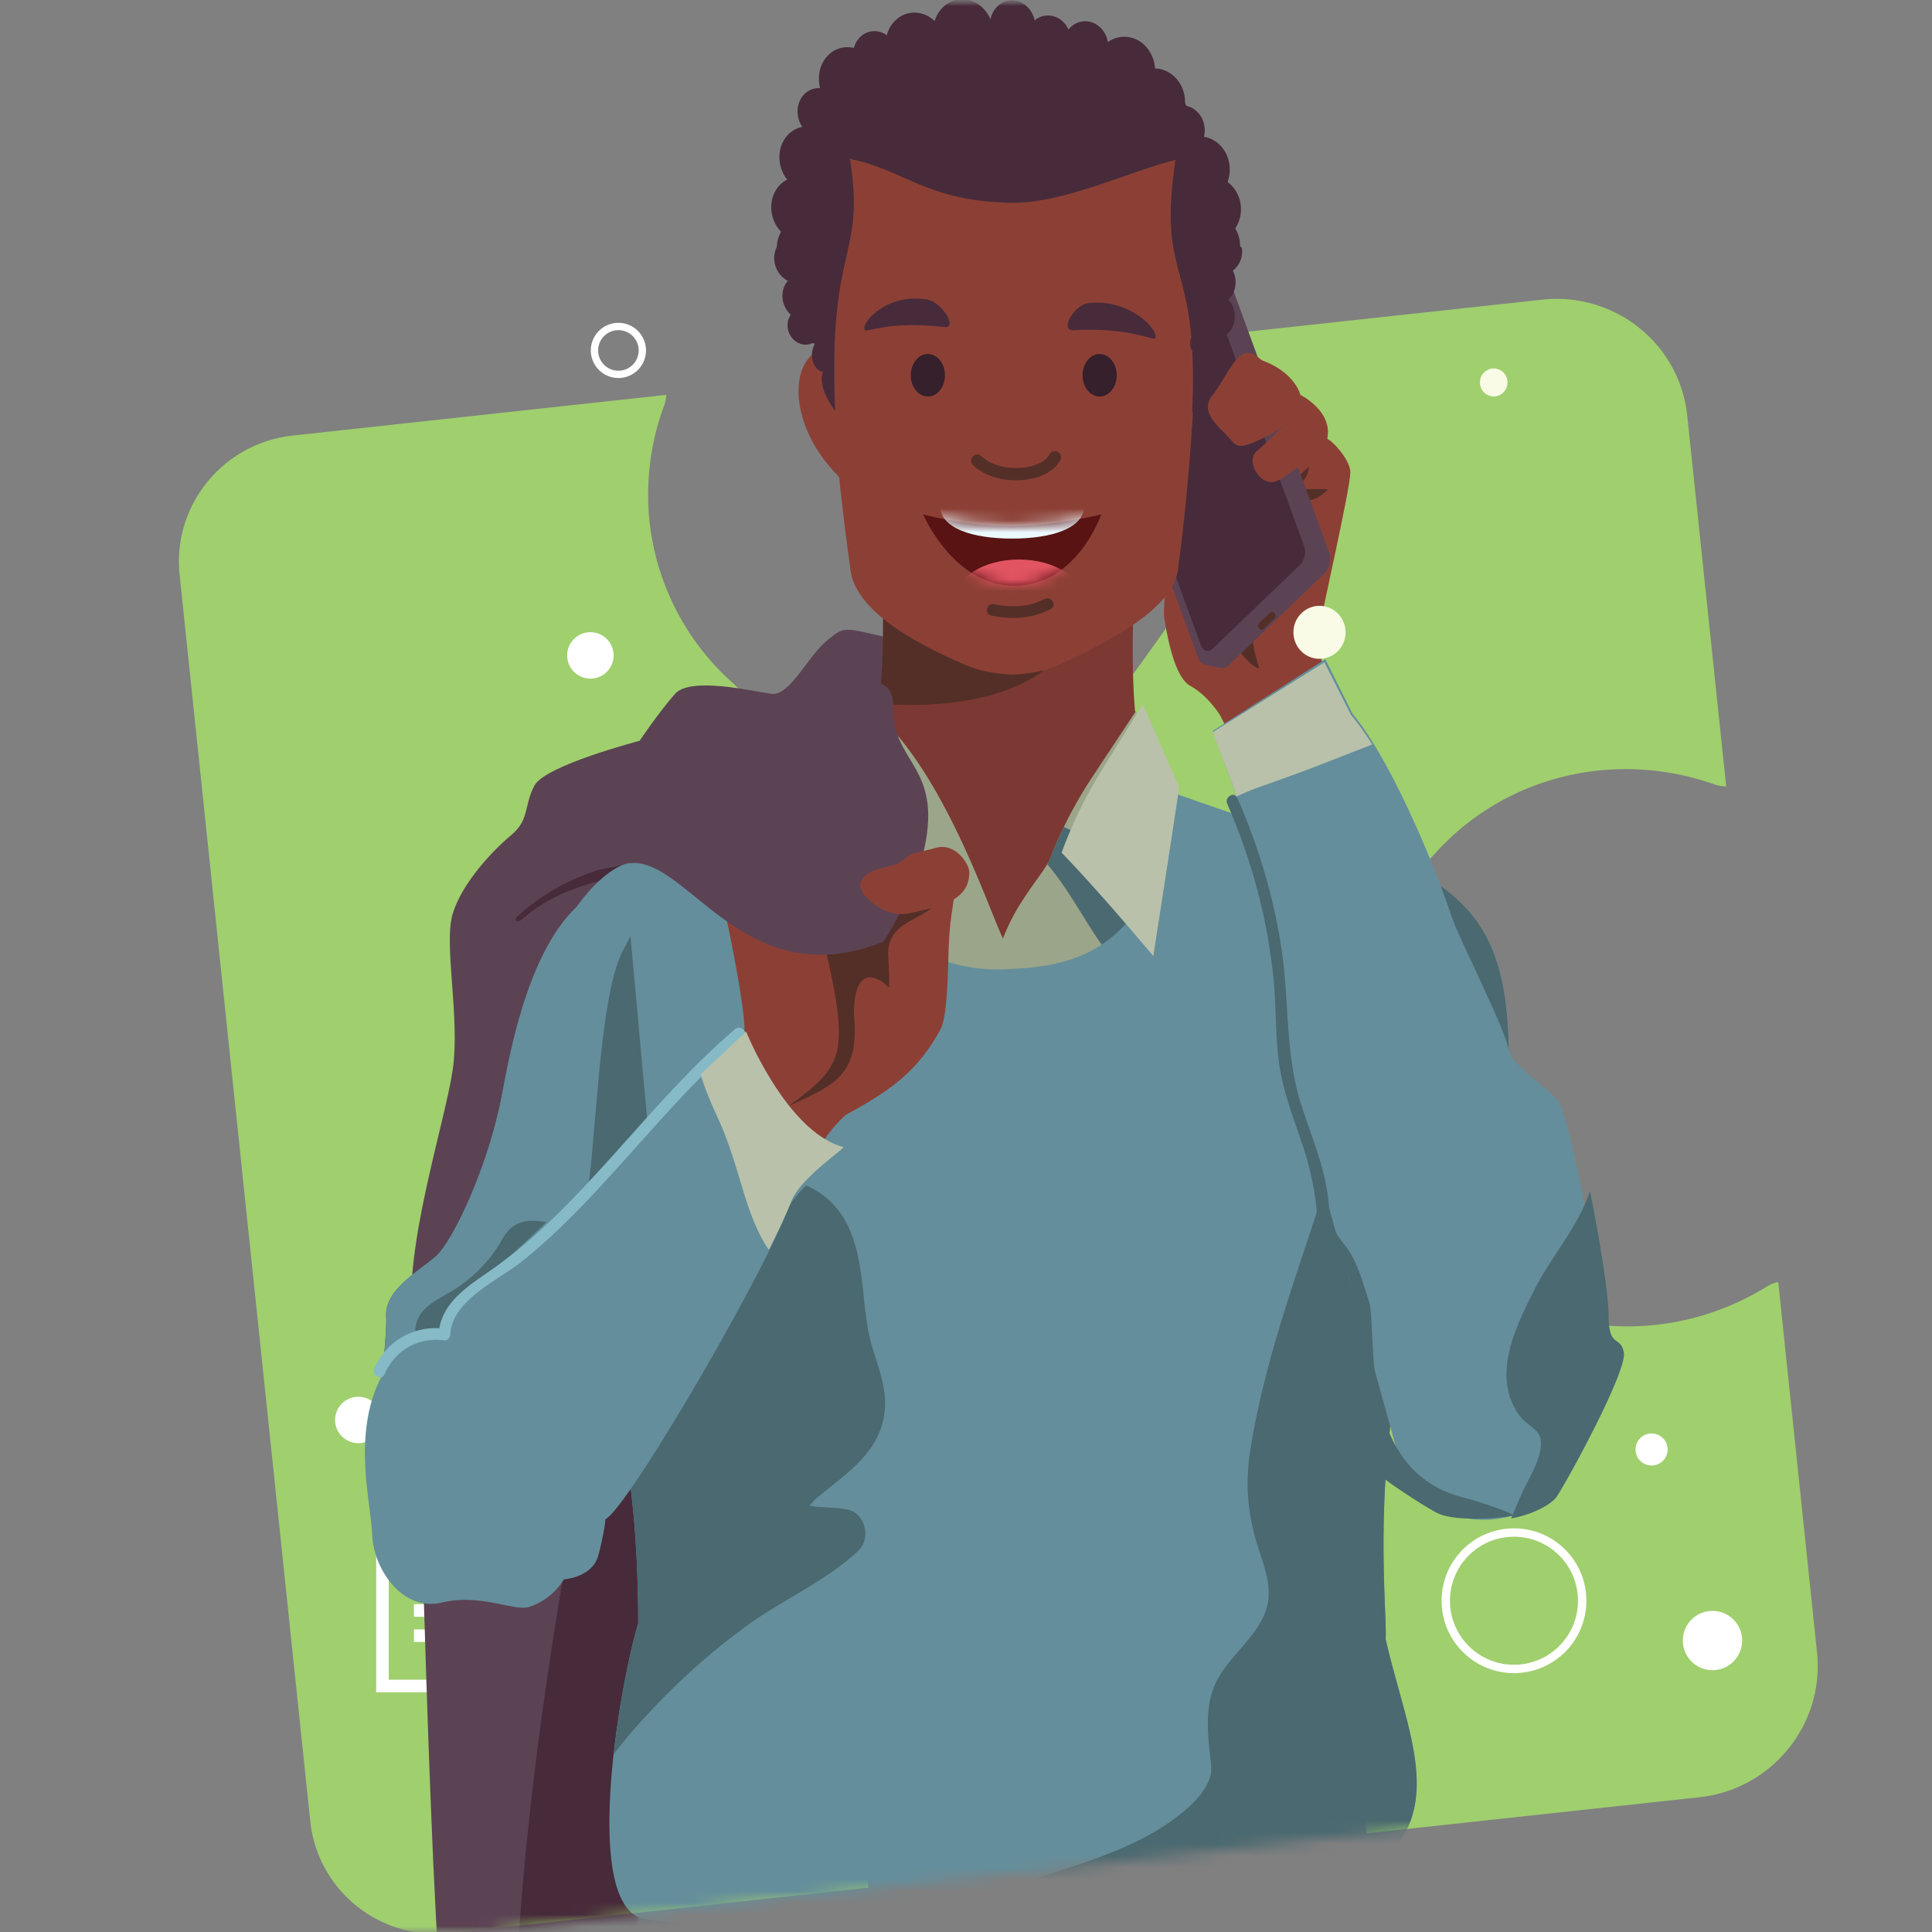 <svg width="164" height="164" viewBox="0 0 164 164" xmlns="http://www.w3.org/2000/svg" xmlns:xlink="http://www.w3.org/1999/xlink">
    <rect x="0" y="0" width="164" height="164" fill="#808080" stroke="none"/>
    <defs>
        <path id="a" d="M0 0h164v164H0z"/>
        <path d="M0 0h144.578l-10.85 152.586-101.196 11.188c-3.904 1.344-7.971.646-12.2-2.092-4.23-2.739-7.78-6.975-10.652-12.708L0 0z" id="c"/>
        <path d="M0 0c5.602 1.386 9.64 1.238 15.11 0 0 0-2.062 6.052-7.394 6.052C2.58 6.052 0 0 0 0z" id="e"/>
        <path d="M0 0c5.602 1.386 9.64 1.238 15.11 0 0 0-2.062 6.052-7.394 6.052C2.58 6.052 0 0 0 0z" id="g"/>
    </defs>
    <g fill="none" fill-rule="evenodd">
        <mask id="b" fill="#fff">
            <use xlink:href="#a"/>
        </mask>
        <g mask="url(#b)">
            <g transform="translate(15.187 25.371)">
                <path d="m49.137 34.55-2.334-2.135a21.457 21.457 0 0 1-6.86-13.58 21.828 21.828 0 0 1 1.196-9.644c.043-.094.07-.196.109-.302.067-.235.1-.496.124-.74L9.673 11.601C3.744 12.244-.56 17.529.059 23.43l11.09 105.787c.617 5.891 5.925 10.15 11.855 9.508l35.517-3.86c.004-.093-.007-.193-.016-.281a2.975 2.975 0 0 0-.372-1.177l-.136-.249a22.24 22.24 0 0 1-3.185-9.294 21.158 21.158 0 0 1 3.788-14.518l1.918-2.722a21.94 21.94 0 0 1 15.493-9.07c6.219-.675 12.42 1.347 17.007 5.544l2.33 2.124a21.445 21.445 0 0 1 6.847 13.585 21.801 21.801 0 0 1-1.191 9.655 1.063 1.063 0 0 0-.093.271c-.127.404-.17.83-.127 1.25.013.1.032.184.04.273l28.238-3.065c6.158-.666 10.629-6.17 9.992-12.288l-3.292-31.451c-.27.051-.545.157-.82.301-.075.043-.163.09-.235.143-7.54 4.606-16.95 4.415-23.985-.501l-2.697-1.879a21.44 21.44 0 0 1-9.053-15.351c-.647-6.18 1.423-12.343 5.664-16.937l2.253-2.433c5.86-6.312 15.007-8.516 23.333-5.624l.257.085c.299.094.6.122.864.125L128.04 9.936c-.637-6.119-6.15-10.535-12.308-9.87l-32.005 3.48c.07.247.157.475.283.7.047.087.109.181.156.267a21.712 21.712 0 0 1 3.177 9.168 21.648 21.648 0 0 1-3.883 14.751l-1.844 2.576a21.87 21.87 0 0 1-15.476 9.076 21.667 21.667 0 0 1-17.003-5.533" fill="#A0CF6E" fill-rule="nonzero"/>
                <path d="M33.843 118.283V103.32h-3.206v-1.068h-1.069v1.068h-8.55v-1.068H19.95v1.068h-3.206v14.962h17.1zm-1.068-11.756H17.812v-2.137h2.138v1.069h1.069v-1.069h8.55v1.069h1.068v-1.069h2.138v2.137zm0 10.687H17.812v-9.618h14.963v9.618zm-5.344-7.48v-1.07h-1.069v1.07h1.069zm-6.412 0v-1.07h-1.07v1.07h1.07zm3.206 0v-1.07h-1.069v1.07h1.069zm3.206 2.137v-1.069h-1.069v1.069h1.069zm3.206 0v-1.069h-1.069v1.069h1.07zm-9.618 0v-1.069h-1.07v1.069h1.07zm3.206 0v-1.069h-1.069v1.069h1.069zm3.206 2.137v-1.068h-1.069v1.068h1.069zm3.206 0v-1.068h-1.069v1.068h1.07zm-9.618 0v-1.068h-1.07v1.068h1.07zm3.206 0v-1.068h-1.069v1.068h1.069zm0 2.138v-1.07h-1.069v1.07h1.069zm3.206 0v-1.07h-1.069v1.07h1.069zm3.206 0v-1.07h-1.069v1.07h1.07z" fill="#FFF" fill-rule="nonzero"/>
                <circle fill="#FFF" fill-rule="nonzero" transform="rotate(-45 130.18 113.888)" cx="130.18" cy="113.888" r="2.519"/>
                <ellipse fill="#FFF" fill-rule="nonzero" cx="34.929" cy="30.264" rx="1.972" ry="1.971"/>
                <ellipse fill="#FFF" fill-rule="nonzero" cx="15.23" cy="95.164" rx="1.972" ry="1.971"/>
                <ellipse fill="#FFF" fill-rule="nonzero" cx="105.02" cy="93.498" rx="1.972" ry="1.971"/>
                <ellipse stroke="#FFF" stroke-width=".621" cx="25.054" cy="82.181" rx="3.157" ry="3.155"/>
                <circle stroke="#FFF" stroke-width=".621" transform="rotate(-76.585 37.307 4.376)" cx="37.307" cy="4.376" r="2.033"/>
                <circle stroke="#FFF" stroke-width=".712" transform="rotate(-45 113.329 110.51)" cx="113.329" cy="110.509" r="5.79"/>
                <circle fill="#FFF" fill-rule="nonzero" transform="rotate(-45 125.008 97.67)" cx="125.008" cy="97.67" r="1.362"/>
                <circle fill="#FFF" fill-rule="nonzero" transform="rotate(-45 26.636 132.455)" cx="26.636" cy="132.455" r="1.362"/>
            </g>
            <g transform="translate(10.086 .027)">
                <mask id="d" fill="#fff">
                    <use xlink:href="#c"/>
                </mask>
                <g mask="url(#d)">
                    <path d="M35.41 195.763c3.584 4.906 13.056 2.203 18.374-.203 5.318-2.408 4.21-90.713-7.298-86.06-11.513 4.651-19.031 67.174-11.075 86.264v-.001z" fill="#472B3A" fill-rule="nonzero"/>
                    <path d="M68.129 54.747c-6.884-1.499-6.234-1.809-7.935-.47-1.7 1.337-3.21 4.825-4.817 4.592-1.606-.232-6.85-1.474-8.161 0-1.31 1.475-3.014 3.991-3.014 3.991s-8 2.078-8.916 3.789c-.92 1.707-.394 2.891-1.967 4.204-1.573 1.312-4.196 4.072-4.981 6.7-.788 2.628.657 8.803 0 13.266-.657 4.467-4.197 15.171-3.409 21.444.788 6.271 1.31 53.646 3.146 63.848 1.835 10.202 4.982 16.9 7.343 19.659-5.508-23.644 2.623-63.521 4.46-74.253 1.828-10.739 29.366-50.563 28.25-66.77z" fill="#5B4354" fill-rule="nonzero"/>
                    <path d="M43.036 73.272c-3.432.587-6.524 2.098-9.124 4.413-.479.425-.09.702.384.276 2.475-2.202 5.742-3.174 9.003-3.73.63-.105.364-1.067-.263-.959z" fill="#472B3A" fill-rule="nonzero"/>
                    <g fill-rule="nonzero">
                        <path d="M118.234 251.406h-25.23c-1.328-11.787-14.707-58.068-14.707-58.068l-3.317 58.068H51.911c-5.341-40.728-7.588-55.127-6.864-74.202.25-6.63.855-13.819 1.815-22.874l18.9-.395 19.895-.482 19.037-.463c0 3.82 5.026 18.73 6.547 36.008 2.12 24.153 5.598 52.911 6.993 62.408z" fill="#454A63"/>
                        <path d="M61.248 156.095c15.116 2.908 29.913-.422 30.233-.659v-4.203l-30.233.826v4.036z" fill="#633E5E"/>
                        <path d="M111.239 189.002c-1.523-17.277-6.548-32.189-6.548-36.008l-19.038.462-19.895.483-18.9.394c-.959 9.056-1.899 10.716-2.148 17.342 12.308 3.704 25.746 6.639 33.793 21.257 3.975.574 13.26-5.816 16.81-4.433 3.928 1.536-.451 3.533-2.633 4.686-3.194 1.69-5.928 3.499-5.861 6.39.027 1.09.182 2.348 1.425 3.148 1.172.76 2.957.917 4.223 1.616 5.544 3.07 1.523 8.246.711 12.089-.912 4.335-.647 8.747-.01 13.086 1.081 7.338 3.415 14.565 4.595 21.889h20.468c-1.392-9.494-4.87-38.252-6.992-62.4z" fill="#3C4354"/>
                    </g>
                    <path d="M64.127 60.37c6.902-2.617 18.004-1.292 22.184 0 0 0-6.053 8.637-11.823 7.851-5.77-.789-10.36-7.85-10.36-7.85z" fill="#472B3A" fill-rule="nonzero"/>
                    <g fill-rule="nonzero">
                        <path d="M102.424 56.878s-.819-1.683-.566-3.238c.33-2.038 2.681-12.193 2.681-13.58 0-1.167-1.9-3.046-1.974-2.776.563-2.406-2.267-3.792-2.267-3.792s-.515-2.298-4.173-3.209c-3.961-.988-7.814 19.595-7.376 22.22.434 2.628 1.088 5.077 2.206 5.691 1.115.614 1.9 1.593 2.429 2.335.212.3 1.229 2.483 1.229 2.483l7.81-6.134z" fill="#8C4035"/>
                        <path d="M99.797 41.286c1.222-.45 1.222-1.668 1.222-1.668-.33.102-.976 1.219-1.741.972l.519.696zm-3.813 10.488c.286 4.777 1.206 5.098.613 4.872-.59-.226-2.23-1.934-1.772-2.787.38-.698.767-1.393 1.16-2.085zm4.166-10.263c-.266.007 2.267-.064 2.503 0 0 0-1.294 1.441-2.355.726-1.064-.713-.148-.726-.148-.726z" fill="#542F28"/>
                        <path d="m102.373 48.62-8.225 7.888c-.411.395-1.394-.027-1.99-.139l-7.78-23.822c-.213-.584-.055-1.376.36-1.771l8.225-7.888c.41-.395.919-.243 1.131.341l8.64 23.62c.212.584.05 1.376-.36 1.77z" fill="#5B4354"/>
                        <path d="M100.975 48.262 92.75 56.15c-.41.395-.919.242-1.131-.341l-8.64-23.62c-.212-.584-.053-1.376.36-1.77l8.226-7.888c.41-.396.919-.243 1.132.34l8.639 23.62c.212.584.05 1.376-.36 1.77z" fill="#5B4354"/>
                        <path d="M96.786 53.309c-.101-.138-.095-.333.013-.438l.927-.894c.106-.105.279-.082.38.057.101.139.094.335-.014.439l-.927.894c-.106.104-.279.08-.38-.057v-.001z" fill="#542F28"/>
                        <path d="m100.285 47.908-7.42 7.115c-.37.358-.828.22-1.02-.306l-7.794-21.31c-.192-.526-.047-1.24.323-1.596l7.42-7.114c.371-.358.83-.22 1.021.306l7.795 21.31c.194.522.05 1.237-.325 1.596v-.001z" fill="#472B3A"/>
                        <path d="M102.407 36.943c-.573-.661-.883-1.06-2.102-1.325-1.216-.264-2.138 1.41-3.678 2.62-.923.73 0 2.585 1.126 2.656 1.124.07 1.91-1.46 3.926-1.903 2.011-.438.728-2.048.728-2.048z" fill="#8C4035"/>
                        <path d="M97.644 36.906c-2.647 1.336-2.667 1.056-3.439.182-.693-.789-2.583-2.105-1.346-3.6 1.235-1.494 2.172-4.55 3.769-3.245 1.596 1.309 6.348 3.724 1.016 6.663z" fill="#8C4035"/>
                    </g>
                    <g fill-rule="nonzero">
                        <path d="M75.529 89.166c-6.834.223-14.766-22.426-12.378-24.055.61-.416 1.095-2.571 1.391-5.408.3-2.831.411-6.343.283-9.49a44.35 44.35 0 0 0-.084-1.543l21.566-.536c-.454 6.497-.337 15.276.98 16.177 2.395 1.633-4.92 25.078-11.758 24.855z" fill="#7C3832"/>
                        <path d="M81.433 50.212c-.05.712-.09 1.43-.118 2.15l-.067 1.386c-3.446 6.501-13.395 6.235-16.702 5.955.299-2.831.41-6.343.283-9.49h16.604v-.001z" fill="#542F28"/>
                    </g>
                    <g transform="translate(57.312 2.663)">
                        <path d="M3.805 26.931c-4.257-.822-5.052 6.346.555 11.363.004.004 0-9.82-.555-11.363z" fill="#8C4035" fill-rule="nonzero"/>
                        <path d="M33.997 12.85c-4.187-9.9-11.674-7.98-16.524-7.368-4.578.188-11.678 3.268-14.42 7.368-.716 14.779.984 27.243 1.746 32.883.41 3.047 4.408 5.765 9.98 8.117.73.31 2.175.661 3.748.73 1.573-.069 3.025-.403 3.749-.73 5.045-2.287 9.902-5.07 10.31-8.117.758-5.641 2.128-18.104 1.411-32.884z" fill="#8C4035" fill-rule="nonzero"/>
                        <path d="M3.495 32.202c-3.59-11.445-5.638-18.654.044-23.209-.657-13.397 31.118-10.434 30.24-.212 7.304 2.925.73 21.646.013 23.673.646-13.478-2.981-10.816-1.415-21.568-3.641.877-9.481 3.698-13.853 3.637-7.269-.104-9.108-2.79-13.763-3.722 1.314 8.668-1.879 6.988-1.266 21.4z" fill="#472B3A" fill-rule="nonzero"/>
                        <path d="M18.84 38.085c-1.438 0-2.806-.475-3.658-1.309a.52.52 0 0 1 .724-.746c.812.79 2.324 1.172 3.766.949.977-.152 1.732-.56 2.017-1.097a.52.52 0 0 1 .917.493c-.445.834-1.459 1.43-2.775 1.632a6.562 6.562 0 0 1-.99.079v-.001z" fill="#542F28" fill-rule="nonzero"/>
                        <path d="M25.008 23.039c-1.287.154-2.463 2.368-1.297 2.3 4.927-.277 6.891.982 6.982.675.239-.803-2.314-3.38-5.685-2.975zm-13.692-.301c1.263.23 2.61 2.467 1.462 2.335-4.857-.56-6.64.52-6.777.242-.327-.66 2.004-3.17 5.315-2.577z" fill="#472B3A" fill-rule="nonzero"/>
                        <path d="M10.969 40.983c5.601 1.387 9.64 1.239 15.11 0 0 0-2.062 6.053-7.393 6.053-5.137 0-7.717-6.053-7.717-6.053z" fill="#591313" fill-rule="nonzero"/>
                        <g transform="translate(10.969 40.983)">
                            <mask id="f" fill="#fff">
                                <use xlink:href="#e"/>
                            </mask>
                            <path d="M1.445-.735c0-1.907 2.735-3.452 6.11-3.452 3.375 0 6.11 1.546 6.11 3.452s-2.735 2.78-6.11 2.78c-3.375 0-6.11-.874-6.11-2.78z" fill="#EBF9FF" fill-rule="nonzero" mask="url(#f)"/>
                        </g>
                        <g transform="translate(10.969 40.983)">
                            <mask id="h" fill="#fff">
                                <use xlink:href="#g"/>
                            </mask>
                            <path d="M2.678 7.264c0-1.903 2.438-3.442 5.45-3.442 3.007 0 5.45 1.542 5.45 3.442 0 1.902-2.44 3.44-5.45 3.44-3.012 0-5.45-1.541-5.45-3.44z" fill="#E25462" fill-rule="nonzero" mask="url(#h)"/>
                        </g>
                        <path d="M24.495 29.165c0-.999.65-1.805 1.452-1.805.802 0 1.452.81 1.452 1.805 0 .999-.65 1.805-1.452 1.805-.801 0-1.452-.806-1.452-1.805zm-14.58 0c0-.999.65-1.805 1.451-1.805.802 0 1.452.81 1.452 1.805 0 .999-.65 1.805-1.452 1.805-.801 0-1.451-.806-1.451-1.805z" fill="#35202C" fill-rule="nonzero"/>
                        <path d="M3.185 25.228a1.22 1.22 0 1 1-2.438 0 1.22 1.22 0 1 1 2.438 0zm33.388-1.083a1.43 1.43 0 1 1-2.86.001 1.43 1.43 0 0 1 2.86 0z" fill="#472B3A" fill-rule="nonzero"/>
                        <ellipse fill="#472B3A" fill-rule="nonzero" transform="rotate(-80.782 34.85 26.45)" cx="34.849" cy="26.45" rx="1.221" ry="1.219"/>
                        <path d="M1.798 26.436c-.688 1.224.047 2.432.68 2.422-.58 1.268 1.017 3.344 1.017 3.344s-.781-6.171-1.697-5.766z" fill="#472B3A" fill-rule="nonzero"/>
                        <path d="M21.282 48.153c-1.33.69-2.846.759-4.29.441-.624-.135-.89.824-.264.962 1.715.374 3.483.277 5.06-.543.566-.297.063-1.157-.506-.86z" fill="#542F28" fill-rule="nonzero"/>
                    </g>
                    <g fill-rule="nonzero">
                        <path d="M91.48 151.233c-9.238 2.115-19.343 1.815-25.214 1.356-3.098-.243-5.018-.533-5.018-.533l-1.054-63.99-.283-6.576-.633-14.847 4.847-6.27c5.816 5.038 9.551 16.31 10.926 19.272 1.128-2.99 2.974-4.963 3.759-6.32.104-.181.188-.347.249-.505.35-.898.736-1.78 1.159-2.645a36.57 36.57 0 0 1 2.411-4.238l3.685-5.566 3.26 6.93c.01.239.135 3.646.26 8.44.128 4.882.256 11.198.266 17.041.007 8.573 1.38 58.45 1.38 58.45z" fill="#9BA58A"/>
                        <path d="M89.55 78.953c-.367-.722-1.074-1.299-1.596-1.906-.832-.965-1.63-1.96-2.493-2.901-1.08-1.181-2.236-2.322-3.613-3.155a12.709 12.709 0 0 0-1.634-.816c-.42.866-.807 1.748-1.159 2.645-.06.158-.144.327-.249.505 2.355 2.747 3.773 6.202 6.245 8.856 1.014 1.09 2.045.757 3.139-.084 1.02-.778 2.044-1.798 1.36-3.144z" fill="#4A6970"/>
                        <path d="M80.124 141.57c-1.126-2.945-2.028-5.89-2.332-9.045-.31-3.232.587-5.675 1.092-8.87.97-6.14.57-12.958-.074-19.145-.688-6.61-2.193-12.406-2.76-19.029-.053-.634-1.046-.64-.992 0 .528 6.205 1.892 11.59 2.62 17.767.714 6.052.805 12.155-.104 18.191-.816 5.395-1.317 10.526.07 15.89 1.132 4.38 5.15 11.751.394 15.401.485-.003 1.553.064 2.021.038 2.614-2.996 1.398-7.7.065-11.198zm-13.13-24.15c-1.479-5.883-3.557-11.656-3.856-17.772-.257-5.212 2.027-11.022-1.014-15.776-.64-.995-1.384-1.778-2.213-2.382l.283 6.576 1.054 63.99s1.923.29 5.018.53c.738-2.73 1.59-5.402 1.971-8.215.4-3.014.62-6.047.68-9.086.108-6.015-.455-12.02-1.923-17.864z" fill="#3C5B60"/>
                    </g>
                    <g fill-rule="nonzero">
                        <path d="M76.819 160.926a45.234 45.234 0 0 1-.657 2.438 62.466 62.466 0 0 1-1.178 3.573c-1.766 4.892-3.824 8.908-4.113 8.91-4.16 0-26.363-6.443-26.703-7.243 0-1.275.047-2.536.132-3.815.074-1.182.178-2.373.302-3.6.031-.297.057-.594.092-.895.077.028.158.041.242.055 3.19.496 17.524 1.228 31.883.577zm32.987 7.874c.16 1.774-25.439 6.916-25.897 6.798 0 0-1.687-1.65-3.045-8.958a74.82 74.82 0 0 1-.549-3.437c-.094-.685-.185-1.4-.266-2.156v-.004c10.613-.705 22.493-3.4 27.312-6.494.17.627.324 1.248.469 1.866a84.88 84.88 0 0 1 .757 3.57c.833 4.415 1.139 7.934 1.22 8.815z" fill="#B3BAA6"/>
                        <path d="M108.971 159.985c-.384.235-.71.445-.919.562-1.61.905-3.16 1.647-4.92 2.238-4.713 1.581-9.577 2.243-14.494 2.88-2.607.338-5.157.72-7.72.979-1.97.2-3.944.328-5.951.297a33.793 33.793 0 0 1-1.307-.037c-5.107-.237-10.186-.965-15.275-1.386-4.813-.406-9.64-.672-14.47-.726.075-1.181.179-2.372.307-3.6 5.688.078 11.368.452 17.033.975 4.958.456 9.919 1.171 14.907 1.201.246.007.489.007.734.004a45.907 45.907 0 0 0 3.47-.166c3.981-.324 7.975-1.066 11.903-1.623 4.46-.637 9.353-1.437 13.327-3.64.718-.398 1.628-.992 2.614-1.525.29 1.228.546 2.426.761 3.567z" fill="#4A6970"/>
                        <path d="M117.944 113.622c0 .928-3.48 5.267-9.525 4.112-1.778 10.257-.758 19.366-.885 21.367 1.862 8.215 5.695 15.158-1.86 20.054-7.983 5.175-30.391 5.512-46.009 4.858-.442-.02-.88-.037-1.307-.057-6.36-.294-11.429-.746-13.664-1.077-3.25-.486-3.426-7.362-2.695-13.985.502-4.534 1.431-8.95 2.088-11.109 0-.371-.003-.75-.007-1.13-.04-4.1-.29-8.438-.929-12.49a8.403 8.403 0 0 1-.034-.206c-.007-.054-.014-.111-.024-.175-.032-.255-.059-.51-.08-.766-.03-.28-.05-.59-.074-.928l-.03-.405c-.022-.374-.042-.749-.061-1.123l-.027-.553-.02-.463c-.018-.432-.034-.887-.047-1.36l-.015-.489c-.013-.408-.026-.826-.036-1.254l-.02-.807c0-.077-.004-.162-.004-.243-.007-.273-.01-.553-.017-.833l-.01-.648c-.003-.054-.003-.111-.003-.165l-.01-.567c-.014-.786-.024-1.572-.03-2.358-.004-.203-.004-.405-.004-.611a615.841 615.841 0 0 1-.027-3.644v-.462c-.03-8.809.08-18.778.172-25.378.064-4.456.114-7.38.114-7.38l10.162-4.157.364-.149.926-.377 4.952-2.025c1.08 11.285 9.35 15.89 15.773 15.614 4.52-.196 12.97-.382 14.517-14.956l4.836 1.683c.404.138.815.28 1.236.43 4.194 1.443 9.138 3.123 9.875 3.281l.004.004c.317.081 1.182 2.338 2.324 5.752 3.668 10.942 10.111 33.772 10.111 35.174v.001z" fill="#648E9B"/>
                        <path d="M107.846 78.454c-.75 2.048-1.215 4.227-1.586 6.326-.441 2.487-.795 4.986-1.395 7.442-.862 3.526-1.97 6.987-3.101 10.435-2.207 6.737-4.646 13.492-5.733 20.526-.438 2.84-.189 5.442.687 8.172.62 1.926 1.37 3.771.492 5.742-.937 2.112-2.94 3.502-3.995 5.526-1.142 2.193-.751 4.854-.491 7.206.198 1.808-1.759 3.553-3.285 4.653-2.253 1.626-4.866 2.702-7.48 3.596-6.154 2.102-12.553 3.95-18.909 5.307a59.074 59.074 0 0 1-3.385.627c15.618.656 38.026.318 46.009-4.857 7.555-4.896 3.722-11.836 1.86-20.054.128-2.001-.893-11.11.885-21.367 6.046 1.155 9.525-3.184 9.525-4.112 0-1.403-6.443-24.233-10.098-35.168zm-1.892-6.71c8.956 4.15 12.451 7.082 11.99 20.26-6.992-3.564-11.99-20.26-11.99-20.26z" fill="#4A6970"/>
                        <path d="M121.279 126.992c-.405.604-1.964 1.512-3.905 1.852-3.134.554-7.264-.38-9.087-6.487 0 0-8.467-30.725-9.736-33.782.508-4.976-2.75-17.449-3.695-20.924-.159-.58-.253-.91-.253-.91l-1.752-4.714 9.566-6.1 2.284 4.592c.605.732 1.212 1.612 1.812 2.588 2.96 4.794 5.712 11.862 6.71 14.901.239.73 1.367 3.091 2.461 5.453 1.078 2.334 2.126 4.676 2.257 5.455.26 1.569 3.146 3.158 4.196 4.47.203.253.462.965.745 1.974.394 1.386.835 3.333 1.253 5.404.852 4.218 1.596 8.958 1.596 10.587 0 3.013 1.048 1.715 1.314 3.29.263 1.582-4.719 10.776-5.766 12.351z" fill="#648E9B"/>
                        <path d="M114.38 127.155c-9.42-2.16-7.487-14.312-8.261-16.69-.543-1.664-.954-3.432-2.072-4.825-.795-.992-1.23-1.765-1.313-3.128-.06-.874-.19-1.741-.39-2.594-.486-2.102-1.315-4.106-1.974-6.157-1.372-4.258-1.008-8.691-1.651-13.074-.657-4.487-1.954-8.828-3.773-12.982-.256-.587-1.114-.08-.858.503 2.088 4.77 3.452 9.845 3.947 15.033.226 2.365.128 4.76.471 7.112.321 2.19 1.102 4.26 1.82 6.343.8 2.32 1.273 4.477 1.44 6.922.051.736.176 1.182.658 1.745.869 1.02 1.489 1.717 1.97 3 .496 1.309 2.024 16.345 3.2 17.266.69.544 3.732 2.55 4.503 2.861 1.587.634 4.88.37 6.154.162.63-.108-3.247-1.356-3.87-1.497zm-68.744-23.472s-1.199.954-3.048 2.42c-6.056 4.793-19.094 15.026-19.902 14.949-.684-.065-.424-3.03-.196-5.716.129-1.468.246-2.85.2-3.64-.128-2.234 2.754-3.813 4.196-5.055 1.442-1.24 4.46-7.557 5.638-13.727.512-2.665 1.536-6.266 2.954-9.673.956-2.297 2.095-4.504 3.382-6.285 1.216-1.69 2.57-2.996 4.018-3.613l.556 6.106 2.202 24.234z" fill="#4A6970"/>
                        <path d="M53.04 69.193c-.293 4.106-6.723 5.294-8.814 8.849-.257.432-.52.908-.792 1.41-.23.423-.455.848-.674 1.276-2.145 4.18-2.233 17.618-3.163 21.322-1.014 4.072-4.998-.644-7.07 3.144-.851 1.56-2.11 2.892-3.553 3.918-1.63 1.163-3.93 1.713-3.813 4.135.018.338-1.36 1.33-2.674 2.089.128-1.468.246-2.85.2-3.64-.129-2.234 2.754-3.813 4.196-5.055 1.441-1.24 4.46-7.557 5.638-13.727.512-2.665 2.01-11.889 6.335-15.958 1.216-1.69 2.57-2.996 4.019-3.613l10.165-4.15z" fill="#648E9B"/>
                        <path d="M59.136 127.229c2.55-2.166 5.608-3.937 5.891-7.676.138-1.852-.592-3.596-1.101-5.34-.405-1.374-.54-2.764-.691-4.181-.32-3.022-.717-6.383-3.236-8.43-3.09-2.508-7.606-1.85-10.93-.22-2.483 1.218-4.628 3.08-6.48 5.182.006 1.242.013 2.463.026 3.644a267.607 267.607 0 0 0 .033 2.969l.01.566c0 .054 0 .112.004.165l.01.649c.007.28.01.56.017.833 0 .08.004.165.004.243l.02.806c.01.428.023.85.037 1.255l.014.49.047 1.359.02.463c.01.188.02.37.027.553l.02.391c.017.256.03.496.04.732l.03.405c.024.334.044.644.075.927.022.256.048.512.08.766.011.06.017.119.025.176.002.03.006.057.012.087l.021.118c.636 4.052.886 8.391.93 12.49.003.382.006.76.006 1.13-.657 2.16-1.586 6.577-2.088 11.11a38.682 38.682 0 0 1 1.92-2.351c2.843-3.202 6.076-6.201 9.559-8.694 3.03-2.166 6.538-3.667 9.28-6.229 1.104-1.028.616-3.198-.924-3.505-1.057-.212-2.166-.142-3.227-.313.21-.24.408-.476.52-.57z" fill="#4A6970"/>
                    </g>
                    <path d="M53.016 88.038c.667-1.122-2.439-14.776-2.439-14.776L65.92 76.32s3.379 12.161-3.391 17.57c-.977.779-1.853 1.677-2.564 2.709-.404.59-.69.947-.69.947s-7.973-3.218-6.258-9.507z" fill="#8C4035" fill-rule="nonzero"/>
                    <path d="M61.248 98.035c-.124.328-3.631 2.652-4.463 4.609-.414 1.073-1.101 2.55-1.966 4.264-4.05 8.036-11.954 21.241-13.508 22.018-.07.86-.477 2.698-.656 3.228-.59 1.751-2.883 1.883-2.883 1.883s-.872 1.673-2.95 2.341c-1.233.402-4.13-1.167-7.407-.368-3.28.796-5.773-2.77-5.905-5.715-.057-1.319-.41-3.195-.556-5.286a23.26 23.26 0 0 1-.047-.986c-.077-2.304.17-4.807 1.341-7.094l1.627-2.666 3.425-1.3 2.352-2.968L48.937 91.76l3.917-3.694s.354.88.998 2.128c.158.297.33.618.515.949 1.465 2.624 3.914 6.103 6.881 6.892z" fill="#648E9B" fill-rule="nonzero"/>
                    <path d="M52.312 87.333c-4.958 4.228-8.963 9.38-13.462 14.063-2.267 2.361-4.676 4.595-7.363 6.467-1.823 1.268-3.88 2.574-4.281 4.859a5.637 5.637 0 0 0-5.51 3.407c-.253.584.603 1.09.859.503.895-2.059 2.862-3.169 5.082-2.879.276.038.485-.26.5-.499.17-2.952 4.07-4.588 6.109-6.22 2.307-1.853 4.409-3.948 6.423-6.114 4.055-4.36 7.807-9.008 12.35-12.884.485-.412-.222-1.114-.707-.702z" fill="#85BAC6" fill-rule="nonzero"/>
                    <g fill="#542F28" fill-rule="nonzero">
                        <path d="M64.724 83.065c.007.028.017.052.023.055.027.017.017-.008-.023-.054z"/>
                        <path d="M69.854 74.7 58.84 75.72c3.378 13.806 3.236 14.261-1.957 18.124 4.065-1.818 6.035-2.699 5.507-7.901v.003c.107-4.865 2.718-2.453 3.01-2.101-.113-.43 2.631-2.339 4.16-4.636.964-1.444.293-4.51.293-4.51z"/>
                    </g>
                    <path d="M64.882 79.921c-12.233 4.855-16.885-8.062-22.007-6.576-7.47 2.173-3.709-4.82 4.597-9.196 8.306-4.379 18.397-9.196 18.249-4.291-.151 4.905 4.203 5.053 2.65 12.172-.875 4.028-3.489 7.891-3.489 7.891z" fill="#5B4354" fill-rule="nonzero"/>
                    <path d="M60.807 95.117c3.765-2.098 6.652-3.54 8.928-7.743.58-1.073.62-4.19.715-7.04.128-3.88 1.074-5.763.397-6.762-.387-.574-.356 2.119-1.741 3.377-1.381 1.259-3.826 1.38-3.803 4.092.873 11.367-4.496 14.076-4.496 14.076z" fill="#8C4035" fill-rule="nonzero"/>
                    <g fill="#472B3A" fill-rule="nonzero">
                        <path d="M61.386 9.595c.027 1.155-.356 3.452-1.83 2.034-1.037-.026-1.902-.978-1.94-2.128-.033-1.155.782-2.071 1.827-2.048 1.044.027 1.916.985 1.943 2.142zm16.41-7.398c0 1.184-.86 2.122-1.92 2.098-1.061-.023-1.927-.998-1.937-2.183-.007-1.187.849-2.136 1.917-2.111 1.068.023 1.936 1.008 1.94 2.196z"/>
                        <path d="M80.837 3.479c-.003 1.18-.869 2.115-1.93 2.092-1.06-.024-1.923-1-1.926-2.18-.004-1.184.858-2.129 1.926-2.105 1.068.023 1.933 1.009 1.93 2.193z"/>
                        <path d="M83.997 3.968c-.01 1.18-.88 2.116-1.944 2.091-1.065-.023-1.923-.998-1.92-2.179.003-1.184.873-2.129 1.94-2.105 1.068.024 1.93 1.009 1.924 2.193zm8.185 7.112c-.025 1.16-.9 2.078-1.961 2.051-1.062-.027-1.907-.989-1.89-2.15.017-1.163.893-2.087 1.958-2.064 1.07.027 1.916.995 1.892 2.163zm3.175 10.272c-.027 1.125-.895 2.005-1.94 1.971-1.044-.03-1.872-.965-1.849-2.085.02-1.123.89.311 1.937.34 1.047.034 1.88-1.352 1.852-.225z"/>
                        <path d="M94.801 23.978c-.027 1.113-.889 1.988-1.93 1.953-1.037-.034-1.865-.958-1.845-2.071.02-1.117.882-1.998 1.927-1.967 1.05.034 1.876.968 1.848 2.085z"/>
                        <path d="M94.734 26.882c-.027 1.104-.886 1.971-1.923 1.937-1.033-.034-1.856-.951-1.836-2.055.02-1.106.88-1.98 1.92-1.946 1.04.03 1.866.958 1.839 2.064zm-35.423-4.817c.03 1.103-.764 1.97-1.778 1.936-1.014-.03-1.863-.947-1.9-2.05-.037-1.107.758-1.982 1.779-1.95 1.013.033 1.866.957 1.899 2.064z"/>
                        <path d="M59.999 25.273c.03 1.094-.765 1.95-1.776 1.917-1.01-.034-1.855-.942-1.89-2.035-.037-1.097.759-1.96 1.773-1.93 1.013.034 1.862.952 1.893 2.048z"/>
                        <path d="M59.644 27.732c.024.858-.599 1.525-1.394 1.499-.79-.027-1.458-.74-1.485-1.593-.027-.857.596-1.531 1.391-1.508.798.027 1.462.746 1.49 1.603h-.002zm6.481-22.944c.02 1.17-.812 2.094-1.862 2.072-1.048-.025-1.92-.993-1.947-2.16-.027-1.174.805-2.109 1.86-2.085 1.057.024 1.929.999 1.95 2.173z"/>
                        <path d="M64.494 6.866c.031 1.555-1.073 2.78-2.468 2.746-1.395-.034-2.556-1.315-2.6-2.867-.044-1.559 1.061-2.8 2.465-2.77 1.405.03 2.57 1.33 2.604 2.891zm9.751-4.025c.01 1.58-1.127 2.827-2.542 2.793-1.411-.033-2.574-1.332-2.594-2.907-.02-1.583 1.115-2.848 2.537-2.817 1.427.03 2.59 1.346 2.6 2.931z"/>
                        <path d="M70.187 3.958c.02 1.572-1.108 2.814-2.513 2.78-1.404-.034-2.566-1.325-2.596-2.895-.03-1.575 1.09-2.834 2.509-2.8 1.415.03 2.58 1.34 2.6 2.915zm-9.108 9.584c.037 1.522-1.047 2.723-2.425 2.686-1.377-.037-2.53-1.296-2.58-2.817-.05-1.528 1.034-2.743 2.422-2.706 1.388.034 2.546 1.306 2.583 2.837z"/>
                        <path d="M60.355 17.8c.041 1.505-1.037 2.686-2.408 2.645-1.368-.04-2.515-1.285-2.566-2.786-.05-1.508 1.024-2.706 2.401-2.669 1.384.04 2.536 1.299 2.574 2.81h-.001z"/>
                        <path d="M60.807 21.272c.04 1.488-1.034.334-2.399.293-1.36-.04-2.502 1.05-2.553-.438-.05-1.495 1.02-2.679 2.392-2.638 1.375.037 2.52 1.285 2.56 2.783zm33.5-6.849c-.034 1.539-1.21 2.753-2.621 2.713-1.411-.04-1.199-1.424-1.176-2.959.024-1.546-.144-2.662 1.28-2.624 1.422.033 2.55 1.322 2.516 2.87z"/>
                        <path d="M95.256 17.81c-.037 1.525-1.205 2.727-2.613 2.687-1.405-.042-2.523-1.303-2.496-2.829.023-1.527 1.192-2.743 2.61-2.705 1.418.034 2.537 1.312 2.499 2.848z"/>
                        <path d="M95.182 20.938c-.037 1.512-1.202.374-2.6.335-1.397-.042-2.513 1.028-2.486-.48.024-1.515 1.186-2.72 2.597-2.679 1.41.037 2.526 1.305 2.489 2.824zM87.964 6.016c-.02 1.572-1.192 2.814-2.614 2.78-1.421-.034-2.563-1.332-2.553-2.902.01-1.579 1.176-2.833 2.607-2.803 1.433.034 2.58 1.346 2.56 2.925z"/>
                        <path d="M90.51 8.691c-.026 1.562-1.198 2.797-2.617 2.76-1.418-.037-2.553-1.326-2.54-2.885.014-1.568 1.186-2.816 2.614-2.783 1.429.034 2.57 1.34 2.544 2.908z"/>
                    </g>
                    <path d="M87.813 81.129s-4.503-5.392-7.782-8.776a37.786 37.786 0 0 1 3.384-6.963l3.497-5.635 3.094 7.014c.006.24-2.193 14.36-2.193 14.36zm16.784-20.472-2.262-4.464-9.48 5.931 1.736 4.583s.094.321.25.885c.608-.262 1.205-.538 1.826-.758 1.756-.62 3.512-1.24 5.244-1.916 1.495-.58 2.989-1.163 4.482-1.748-.594-.947-1.195-1.8-1.796-2.513zm-49.86 29.91c-.186-.33-.352-.641-.508-.933-.63-1.224-.981-2.093-.981-2.093l-3.854 3.632c.375 1.333.965 2.624 1.541 3.894.951 2.092 1.518 4.222 2.2 6.408.494 1.585 1.133 3.28 2.045 4.59.848-1.685 1.528-3.138 1.935-4.192.82-1.924 4.268-4.21 4.391-4.531-2.916-.776-5.325-4.195-6.77-6.776z" fill="#B9C1AA" fill-rule="nonzero"/>
                    <path d="M127.758 114.813c-.26-1.56-1.299-.275-1.299-3.256 0-1.613-.735-6.306-1.578-10.48-.006.024-.016.044-.023.068-1.005 3.021-3.273 5.48-4.694 8.311-1.632 3.25-3.705 7.376-1.222 10.732.56.762 1.661 1.109 1.765 2.038.17 1.462-1.026 3.209-1.595 4.494a103.73 103.73 0 0 0-.922 2.144c1.918-.337 3.459-1.236 3.858-1.833 1.042-1.56 5.966-10.659 5.71-12.22v.002z" fill="#4A6970" fill-rule="nonzero"/>
                    <path d="M69.354 71.943c-.648.182-1.258.314-1.864.457-.467.109-.95.705-1.407.89-1.026.414-2.52.385-3.077 1.487-.403.802.923 1.905 1.686 2.312 1.457.781 2.274.46 3.951.053 1.583-.385 3.587-1.014 3.55-3.146-.01-.676-1.17-2.524-2.84-2.053z" fill="#8C4035" fill-rule="nonzero"/>
                </g>
            </g>
            <g>
                <path d="M109.795 53.677c0 1.24.99 2.247 2.212 2.247 1.222 0 2.212-1.006 2.212-2.247 0-1.242-.99-2.248-2.212-2.248-1.222 0-2.212 1.006-2.212 2.248m15.83-21.213a1.18 1.18 0 0 0 1.17 1.188 1.18 1.18 0 0 0 1.17-1.188 1.18 1.18 0 0 0-1.17-1.19 1.18 1.18 0 0 0-1.17 1.19" fill="#F9FBE7" fill-rule="nonzero"/>
            </g>
        </g>
    </g>
</svg>
